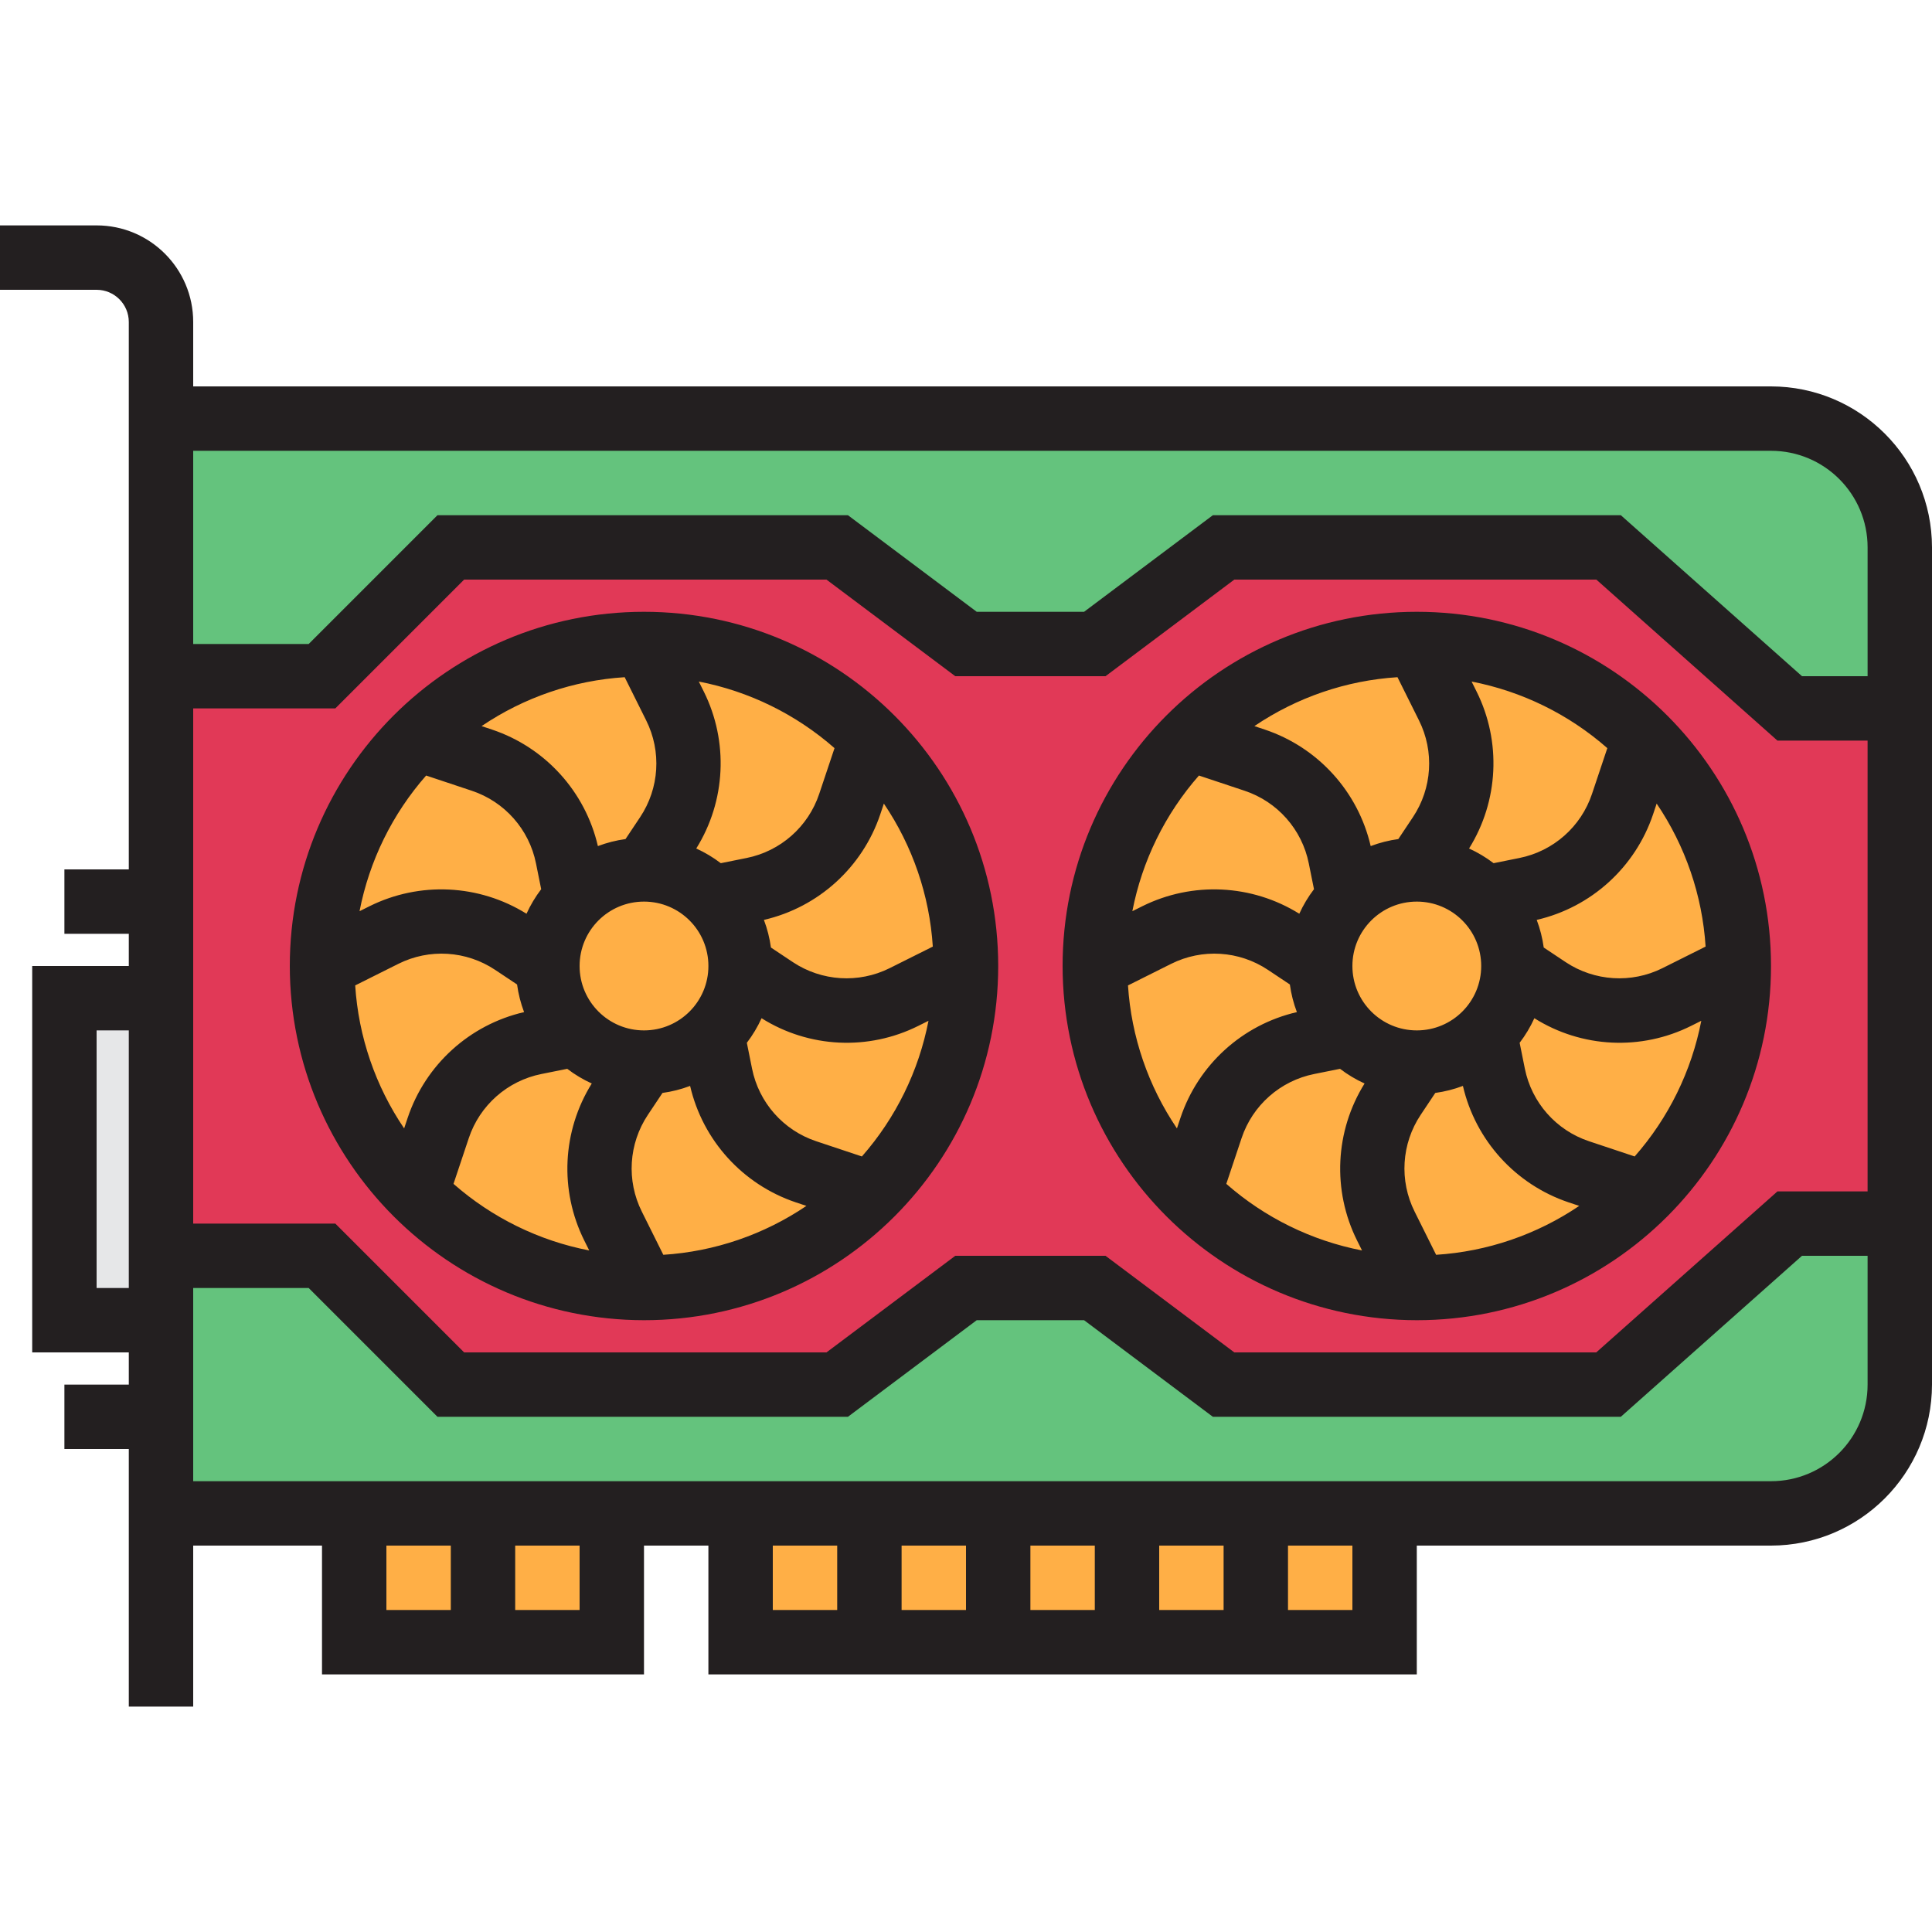 <?xml version="1.0" encoding="iso-8859-1"?>
<!-- Generator: Adobe Illustrator 19.0.0, SVG Export Plug-In . SVG Version: 6.00 Build 0)  -->
<svg version="1.1" id="Capa_1" xmlns="http://www.w3.org/2000/svg" xmlns:xlink="http://www.w3.org/1999/xlink" x="0px" y="0px"
	 viewBox="0 0 512 512" style="enable-background:new 0 0 512 512;" xml:space="preserve">
<g>
	<rect x="196.267" y="401.067" style="fill:#FFAF46;" width="34.133" height="34.133"/>
	<rect x="230.4" y="401.067" style="fill:#FFAF46;" width="34.133" height="34.133"/>
	<rect x="264.533" y="401.067" style="fill:#FFAF46;" width="34.133" height="34.133"/>
	<rect x="332.8" y="401.067" style="fill:#FFAF46;" width="34.133" height="34.133"/>
	<rect x="298.667" y="401.067" style="fill:#FFAF46;" width="34.133" height="34.133"/>
	<rect x="128" y="401.067" style="fill:#FFAF46;" width="34.133" height="34.133"/>
</g>
<polygon style="fill:#E6E7E8;" points="42.667,264.533 17.067,264.533 17.067,349.867 42.667,349.867 42.667,332.8 "/>
<path style="fill:#E13957;" d="M426.291,145.067H324.267l-34.133,25.6H256l-34.133-25.6h-102.4L85.333,179.2H42.667v153.6h42.667
	l34.133,34.133h102.4l34.133-25.6h34.133l34.133,25.6h102.025l48.017-42.667h29.158V187.733h-29.158L426.291,145.067z
	 M231.006,316.339c-33.323,33.323-87.356,33.323-120.678,0s-33.323-87.356,0-120.678s87.356-33.323,120.678,0
	c16,16,24.994,37.709,24.994,60.339C256.026,278.639,247.031,300.356,231.006,316.339z M435.806,316.339
	c-33.323,33.323-87.356,33.323-120.678,0s-33.323-87.356,0-120.678s87.356-33.323,120.678,0c16,16,24.994,37.709,24.994,60.339
	C460.826,278.639,451.832,300.356,435.806,316.339z"/>
<g>
	<path style="fill:#64C37D;" d="M426.291,366.933H324.267l-34.133-25.6H256l-34.133,25.6h-102.4L85.333,332.8H42.667v68.267h426.667
		c18.85,0,34.133-15.283,34.133-34.133v-42.667h-29.158L426.291,366.933z"/>
	<path style="fill:#64C37D;" d="M469.333,110.933H42.667V179.2h42.667l34.133-34.133h102.4l34.133,25.6h34.133l34.133-25.6h102.025
		l48.017,42.667h29.158v-42.667C503.467,126.217,488.184,110.933,469.333,110.933z"/>
</g>
<g>
	<path style="fill:#FFAF46;" d="M381.542,221.278l-6.076,9.122c6.793-0.009,13.303,2.697,18.099,7.501l10.752-2.15
		c12.015-2.406,21.811-11.059,25.685-22.682l5.803-17.408c-15.983-16.026-37.7-25.02-60.339-24.994l8.209,16.418
		C389.154,198.042,388.335,211.089,381.542,221.278z"/>
	<path style="fill:#FFAF46;" d="M340.745,249.924l9.122,6.076c-0.009-6.793,2.697-13.303,7.501-18.099l-2.15-10.752
		c-2.406-12.015-11.059-21.811-22.682-25.685l-17.408-5.803c-16.026,15.983-25.02,37.7-24.994,60.339l16.418-8.209
		C317.508,242.313,330.556,243.132,340.745,249.924z"/>
	<path style="fill:#FFAF46;" d="M346.615,276.25l10.752-2.15c-4.804-4.796-7.509-11.307-7.501-18.099l-9.122-6.076
		c-10.189-6.793-23.236-7.612-34.193-2.133L290.133,256c-0.026,22.639,8.969,44.356,24.994,60.339l5.803-17.408
		C324.804,287.309,334.601,278.656,346.615,276.25z"/>
	<path style="fill:#FFAF46;" d="M355.217,227.149l2.15,10.752c4.796-4.804,11.307-7.509,18.099-7.501l6.076-9.122
		c6.793-10.189,7.612-23.236,2.133-34.193l-8.209-16.418c-22.639-0.026-44.356,8.969-60.339,24.994l17.408,5.803
		C344.158,205.338,352.811,215.134,355.217,227.149z"/>
	<path style="fill:#FFAF46;" d="M369.391,290.722l6.076-9.122c-6.793,0.009-13.303-2.697-18.099-7.501l-10.752,2.15
		c-12.015,2.406-21.811,11.059-25.685,22.682l-5.803,17.408c15.983,16.026,37.7,25.02,60.339,24.994l-8.209-16.418
		C361.779,313.958,362.598,300.911,369.391,290.722z"/>
	<path style="fill:#FFAF46;" d="M430.003,213.069c-3.874,11.622-13.67,20.275-25.685,22.682l-10.752,2.15
		c4.804,4.796,7.509,11.307,7.501,18.099l9.122,6.076c10.189,6.793,23.236,7.612,34.193,2.133L460.8,256
		c0.026-22.639-8.969-44.356-24.994-60.339L430.003,213.069z"/>
	<path style="fill:#FFAF46;" d="M410.189,262.076L401.067,256c0.009,6.793-2.697,13.303-7.501,18.099l2.15,10.752
		c2.406,12.015,11.059,21.811,22.682,25.685l17.408,5.803c16.026-15.983,25.02-37.7,24.994-60.339l-16.418,8.209
		C433.425,269.687,420.378,268.868,410.189,262.076z"/>
	<path style="fill:#FFAF46;" d="M395.716,284.851l-2.15-10.752c-4.796,4.804-11.307,7.509-18.099,7.501l-6.076,9.122
		c-6.793,10.189-7.612,23.236-2.133,34.193l8.209,16.418c22.639,0.026,44.356-8.969,60.339-24.994l-17.408-5.803
		C406.775,306.662,398.123,296.866,395.716,284.851z"/>
	<path style="fill:#FFAF46;" d="M357.367,237.901c-9.993,9.993-9.993,26.197,0,36.198l0,0c10.001,9.993,26.197,9.993,36.198,0l0,0
		c10.172-9.822,10.453-26.027,0.631-36.198c-9.822-10.172-26.027-10.453-36.198-0.631
		C357.786,237.474,357.572,237.687,357.367,237.901z"/>
	<path style="fill:#FFAF46;" d="M225.203,213.069c-3.874,11.622-13.67,20.275-25.685,22.682l-10.752,2.15
		c4.804,4.796,7.509,11.307,7.501,18.099l9.122,6.076c10.189,6.793,23.236,7.612,34.193,2.133L256,256
		c0.026-22.639-8.969-44.356-24.994-60.339L225.203,213.069z"/>
	<path style="fill:#FFAF46;" d="M141.815,276.25l10.752-2.15c-4.804-4.796-7.509-11.307-7.501-18.099l-9.122-6.076
		c-10.189-6.793-23.236-7.612-34.193-2.133L85.333,256c-0.026,22.639,8.969,44.356,24.994,60.339l5.803-17.408
		C120.004,287.309,129.801,278.656,141.815,276.25z"/>
	<path style="fill:#FFAF46;" d="M164.591,290.722l6.076-9.122c-6.793,0.009-13.303-2.697-18.099-7.501l-10.752,2.15
		c-12.015,2.406-21.811,11.059-25.685,22.682l-5.803,17.408c15.983,16.026,37.7,25.02,60.339,24.994l-8.209-16.418
		C156.979,313.958,157.798,300.911,164.591,290.722z"/>
	<path style="fill:#FFAF46;" d="M135.945,249.924l9.122,6.076c-0.009-6.793,2.697-13.303,7.501-18.099l-2.15-10.752
		c-2.406-12.015-11.059-21.811-22.682-25.685l-17.408-5.803c-16.026,15.983-25.02,37.7-24.994,60.339l16.418-8.209
		C112.708,242.313,125.756,243.132,135.945,249.924z"/>
	<path style="fill:#FFAF46;" d="M190.916,284.851l-2.15-10.752c-4.796,4.804-11.307,7.509-18.099,7.501l-6.076,9.122
		c-6.793,10.189-7.612,23.236-2.133,34.193l8.209,16.418c22.639,0.026,44.356-8.969,60.339-24.994l-17.408-5.803
		C201.975,306.662,193.323,296.866,190.916,284.851z"/>
	<path style="fill:#FFAF46;" d="M150.417,227.149l2.15,10.752c4.796-4.804,11.307-7.509,18.099-7.501l6.076-9.122
		c6.793-10.189,7.612-23.236,2.133-34.193l-8.209-16.418c-22.639-0.026-44.356,8.969-60.339,24.994l17.408,5.803
		C139.358,205.338,148.011,215.134,150.417,227.149z"/>
	<path style="fill:#FFAF46;" d="M176.742,221.278l-6.076,9.122c6.793-0.009,13.303,2.697,18.099,7.501l10.752-2.15
		c12.015-2.406,21.811-11.059,25.685-22.682l5.803-17.408c-15.983-16.026-37.7-25.02-60.339-24.994l8.209,16.418
		C184.354,198.042,183.535,211.089,176.742,221.278z"/>
	<path style="fill:#FFAF46;" d="M205.389,262.076L196.267,256c0.009,6.793-2.697,13.303-7.501,18.099l2.15,10.752
		c2.406,12.015,11.059,21.811,22.682,25.685l17.408,5.803c16.026-15.983,25.02-37.7,24.994-60.339l-16.418,8.209
		C228.625,269.687,215.578,268.868,205.389,262.076z"/>
	<path style="fill:#FFAF46;" d="M152.567,237.901c-9.993,9.993-9.993,26.197,0,36.198l0,0c9.993,9.993,26.206,9.993,36.198,0l0,0
		c10.172-9.822,10.453-26.027,0.631-36.198c-9.822-10.172-26.027-10.453-36.198-0.631
		C152.986,237.474,152.772,237.687,152.567,237.901z"/>
	<rect x="93.867" y="401.067" style="fill:#FFAF46;" width="34.133" height="34.133"/>
</g>
<g>
	<path style="fill:#231F20;" d="M375.467,349.867c51.84,0,93.867-42.027,93.867-93.867s-42.027-93.867-93.867-93.867
		S281.6,204.16,281.6,256C281.66,307.814,323.652,349.807,375.467,349.867z M341.828,260.898c0.341,2.5,0.964,4.958,1.86,7.322
		c-14.455,3.337-26.129,13.943-30.848,28.006l-0.939,2.816c-7.62-11.247-12.1-24.337-12.971-37.897l11.435-5.717
		c8.218-4.113,18.005-3.499,25.651,1.596L341.828,260.898z M409.105,251.102c-0.341-2.5-0.964-4.958-1.86-7.322
		c14.455-3.337,26.129-13.943,30.848-28.006l0.939-2.816c7.62,11.247,12.1,24.337,12.971,37.897l-11.435,5.717
		c-8.218,4.096-18.005,3.482-25.651-1.596L409.105,251.102z M375.467,238.933c9.429,0,17.067,7.637,17.067,17.067
		c0,9.429-7.637,17.067-17.067,17.067c-9.429,0-17.067-7.637-17.067-17.067C358.4,246.571,366.037,238.933,375.467,238.933z
		 M355.123,283.247c2.014,1.536,4.198,2.842,6.502,3.891c-7.842,12.578-8.602,28.322-1.997,41.591l1.323,2.654
		c-13.346-2.586-25.754-8.678-35.968-17.647l4.045-12.109c2.901-8.713,10.257-15.206,19.26-17.007L355.123,283.247z
		 M374.895,321.101c-4.113-8.218-3.499-18.005,1.596-25.651l3.874-5.811c2.5-0.341,4.958-0.964,7.322-1.86
		c3.345,14.447,13.952,26.129,28.006,30.857l2.816,0.939c-11.264,7.62-24.354,12.1-37.922,12.962L374.895,321.101z M421.905,210.372
		c-2.901,8.713-10.257,15.206-19.26,17.007l-6.827,1.374c-2.014-1.536-4.198-2.842-6.502-3.891
		c7.842-12.578,8.602-28.322,1.997-41.591l-1.323-2.654c13.346,2.586,25.754,8.678,35.968,17.647L421.905,210.372z M376.038,190.899
		c4.113,8.218,3.499,18.005-1.596,25.651l-3.874,5.811c-2.5,0.341-4.958,0.964-7.322,1.86
		c-3.345-14.447-13.952-26.129-28.006-30.857l-2.816-0.939c11.264-7.62,24.354-12.1,37.922-12.962L376.038,190.899z
		 M433.212,306.475l-12.109-4.036c-8.713-2.901-15.206-10.257-17.007-19.26l-1.374-6.827c1.536-2.014,2.85-4.198,3.9-6.511
		c12.561,7.893,28.322,8.653,41.583,2.005l2.654-1.323c-2.586,13.338-8.678,25.745-17.655,35.951H433.212z M317.73,205.525
		l12.109,4.036c8.713,2.901,15.206,10.257,17.007,19.26l1.374,6.827c-1.536,2.014-2.842,4.198-3.891,6.502
		c-12.578-7.834-28.322-8.585-41.591-1.997l-2.654,1.323C302.669,228.139,308.762,215.731,317.73,205.525z"/>
	<path style="fill:#231F20;" d="M170.667,349.867c51.84,0,93.867-42.027,93.867-93.867s-42.027-93.867-93.867-93.867
		S76.8,204.16,76.8,256C76.86,307.814,118.852,349.807,170.667,349.867z M137.028,260.898c0.341,2.5,0.964,4.958,1.86,7.322
		c-14.455,3.337-26.129,13.943-30.848,28.006l-0.939,2.816c-7.62-11.247-12.1-24.337-12.971-37.897l11.435-5.717
		c8.218-4.113,18.005-3.499,25.651,1.596L137.028,260.898z M204.305,251.102c-0.341-2.5-0.964-4.958-1.86-7.322
		c14.455-3.337,26.129-13.943,30.848-28.006l0.939-2.816c7.62,11.247,12.1,24.337,12.971,37.897l-11.435,5.717
		c-8.218,4.096-18.005,3.482-25.651-1.596L204.305,251.102z M170.667,238.933c9.429,0,17.067,7.637,17.067,17.067
		c0,9.429-7.637,17.067-17.067,17.067c-9.429,0-17.067-7.637-17.067-17.067C153.6,246.571,161.237,238.933,170.667,238.933z
		 M150.323,283.247c2.014,1.536,4.198,2.842,6.502,3.891c-7.842,12.578-8.602,28.322-1.997,41.591l1.323,2.654
		c-13.346-2.586-25.754-8.678-35.968-17.647l4.045-12.109c2.901-8.713,10.257-15.206,19.26-17.007L150.323,283.247z
		 M170.095,321.101c-4.113-8.218-3.499-18.005,1.596-25.651l3.874-5.811c2.5-0.341,4.958-0.964,7.322-1.86
		c3.345,14.447,13.952,26.129,28.006,30.857l2.816,0.939c-11.264,7.62-24.354,12.1-37.922,12.962L170.095,321.101z M217.105,210.372
		c-2.901,8.713-10.257,15.206-19.26,17.007l-6.827,1.374c-2.014-1.536-4.198-2.842-6.502-3.891
		c7.842-12.578,8.602-28.322,1.997-41.591l-1.323-2.654c13.346,2.586,25.754,8.678,35.968,17.647L217.105,210.372z M171.238,190.899
		c4.113,8.218,3.499,18.005-1.596,25.651l-3.874,5.811c-2.5,0.341-4.958,0.964-7.322,1.86
		c-3.345-14.447-13.952-26.129-28.006-30.857l-2.816-0.939c11.264-7.62,24.354-12.1,37.922-12.962L171.238,190.899z
		 M228.412,306.475l-12.109-4.036c-8.713-2.901-15.206-10.257-17.007-19.26l-1.374-6.827c1.536-2.014,2.85-4.198,3.9-6.511
		c12.561,7.893,28.322,8.653,41.583,2.005l2.654-1.323C243.473,283.861,237.38,296.269,228.412,306.475L228.412,306.475z
		 M112.93,205.525l12.109,4.036c8.713,2.901,15.206,10.257,17.007,19.26l1.374,6.827c-1.536,2.014-2.842,4.198-3.891,6.502
		c-12.578-7.834-28.322-8.585-41.591-1.997l-2.654,1.323C97.869,228.139,103.962,215.731,112.93,205.525z"/>
	<path style="fill:#231F20;" d="M469.333,102.4H51.2V85.333c0-14.14-11.46-25.6-25.6-25.6H0V76.8h25.6
		c4.71,0,8.533,3.823,8.533,8.533V230.4H17.067v17.067h17.067V256h-25.6v102.4h25.6v8.533H17.067V384h17.067v68.267H51.2V409.6
		h34.133v34.133h85.333V409.6h17.067v34.133h187.733V409.6h93.867c23.552-0.026,42.641-19.115,42.667-42.667V145.067
		C511.974,121.515,492.885,102.426,469.333,102.4z M469.333,119.467c14.14,0,25.6,11.46,25.6,25.6V179.2h-17.382l-48.017-42.667
		H321.425l-34.133,25.6h-28.45l-34.133-25.6H115.934l-34.133,34.133H51.2v-51.2H469.333z M51.2,187.733h37.666l34.133-34.133h96.026
		l34.133,25.6h39.817l34.133-25.6h95.94l47.991,42.667h23.893v119.467H471.04L423.023,358.4h-95.915l-34.133-25.6h-39.817
		l-34.133,25.6h-96.026l-34.133-34.133H51.2V187.733z M25.6,341.333v-68.267h8.533v68.267H25.6z M119.467,426.667H102.4V409.6
		h17.067V426.667z M153.6,426.667h-17.067V409.6H153.6V426.667z M221.867,426.667H204.8V409.6h17.067V426.667z M256,426.667h-17.067
		V409.6H256V426.667z M290.133,426.667h-17.067V409.6h17.067V426.667z M324.267,426.667H307.2V409.6h17.067V426.667z M358.4,426.667
		h-17.067V409.6H358.4V426.667z M469.333,392.533H51.2v-51.2h30.601l34.133,34.133h108.774l34.133-25.6h28.45l34.133,25.6h108.109
		l48.017-42.667h17.382v34.133C494.933,381.073,483.473,392.533,469.333,392.533z"/>
</g>
<g>
</g>
<g>
</g>
<g>
</g>
<g>
</g>
<g>
</g>
<g>
</g>
<g>
</g>
<g>
</g>
<g>
</g>
<g>
</g>
<g>
</g>
<g>
</g>
<g>
</g>
<g>
</g>
<g>
</g>
</svg>

